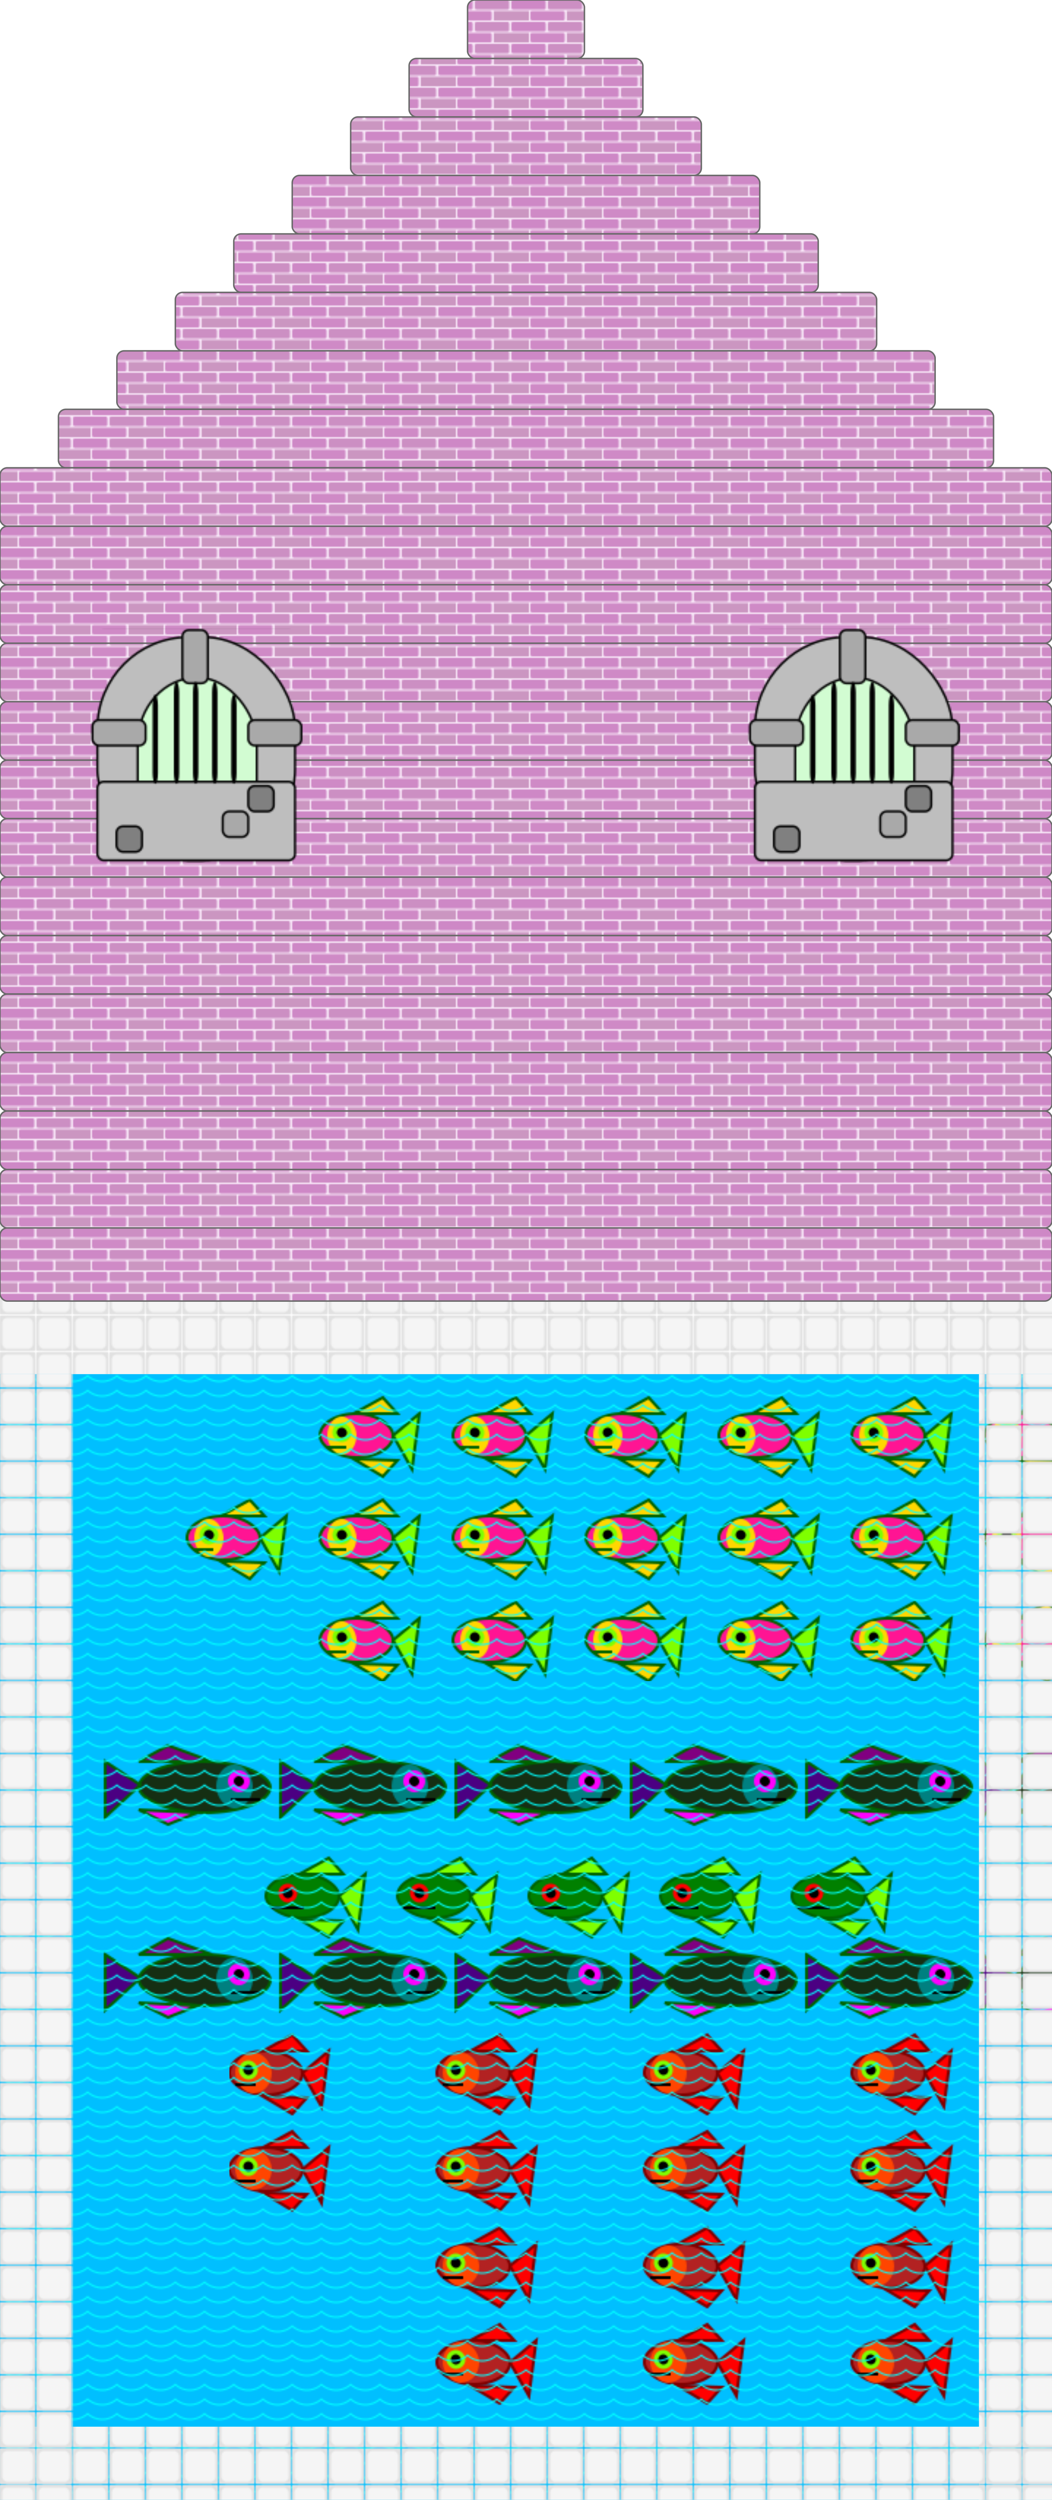 <!--block6 container-->
<svg width="720" height="1710" x="0" y="0"
    xmlns="http://www.w3.org/2000/svg" class="block6">
    <defs>
        <!-- pink bricks -->
        <pattern id="redBricks" patternUnits="userSpaceOnUse" x="0" y="0" width="50" height="15">
            <rect width="323" height="580" x="0" y="0" fill="#f9e9f9" />
            <rect width="23.5" height="6.5" x="0" y="0" rx="1" fill="#ce88c6" />
            <rect width="23.5" height="6.5" x="25" y="0" rx="1" fill="#cc8fc3" />
            <rect width="12" height="6.5" x="0" y="7.5" fill="#cb96c1" />
            <rect width="23.5" height="6.5" x="13" y="7.5" rx="1" fill="#cf8ac6" />
            <rect width="12" height="6.5" x="38" y="7.5" fill="#cb96c1" />
        </pattern>
        <!--plank pattern-->
        <pattern id="planks" patternUnits="userSpaceOnUse" x="0" y="0" width="100" height="500">
            <rect width="80" height="500" fill="burlywood" stroke="saddlebrown" stroke-width="2" />
            <polygon points="0,0 0,500 20,500 20,0 40,0 40,500 60,500 60,0 80,0 80,500 100,500 100,0" style="stroke:saddlebrown;stroke-width:2;fill:burlywood;" />
        </pattern>
        <pattern id="floorPattern" patternUnits="userSpaceOnUse" x="0" y="0" height="24.1" width="24.2">
            <rect width="25" height="25" x="0" y="0" fill="#e1e1e1" />
            <rect width="24.1" height="24.2" x="0" y="0" rx="5" fill="whitesmoke" stroke="#e1e1e1" stroke-width="3" />
        </pattern>
        <!-- window pattern -->
        <pattern id="windowPattern" patternUnits="userSpaceOnUse" x="60" y="-50" width="150" height="160" viewBox="0 0 100 110">
            <!-- stone work -->
            <rect width="93" height="105" x="3" y="4" fill="#bebebe" rx="43" stroke="black" />
            <rect width="56" height="83" x="22" y="23" rx="31" stroke="black" fill="#d2fcd2" />
            <!-- more stone work -->
            <rect width="93" height="37" x="3" y="72" fill="#bebebe" rx="3" stroke="black" />
            <rect width="12" height="25" x="43" y=".7" fill="darkgrey" rx="3" stroke="black" />
            <rect width="25" height="12" x=".7" y="43" fill="darkgrey" rx="3" stroke="black" />
            <rect width="25" height="12" x="74" y="43" fill="darkgrey" rx="3" stroke="black" />
            <rect width="12" height="12" x="74" y="74" fill="grey" rx="3" stroke="black" />
            <rect width="12" height="12" x="62" y="86" fill="darkgrey" rx="3" stroke="black" />
            <rect width="12" height="12" x="12" y="93" fill="grey" rx="3" stroke="black" />
            <!-- bars -->
            <rect width="2.5" height="42" x="29" y="31" rx="5" />
            <rect width="2.5" height="48" x="39" y="25" rx="5" />
            <rect width="2.5" height="48" x="48" y="25" rx="5" />
            <rect width="2.5" height="48" x="57" y="25" rx="5" />
            <rect width="2.5" height="42" x="66" y="31" rx="5" />
        </pattern>
        <!-- water pattern -->
        <pattern id="waterPattern" patternUnits="userSpaceOnUse" x="0" y="0" height="10" width="20">
            <circle cx="10" cy="-10" r="15" fill="transparent" stroke="aqua" stroke-width="1" />
        </pattern>
        <!-- small green fish pattern -->
        <pattern id="smallGreenFish" patternUnits="userSpaceOnUse" x="0" y="0" width="90" height="70">
            <rect width="50" height="30" x="2" y="22" rx="30" fill="green" stroke="darkgreen" stroke-width="2" />
            <polygon points="52,37 70,22 65,60" style="fill:chartreuse;stroke:darkgreen;stroke-width:2;" />
            <polygon points="25,22 45,11 55,22" style="fill:chartreuse;stroke:darkgreen;stroke-width:2;" />
            <polygon points="25,53 45,65 55,54" style="fill:chartreuse;stroke:darkgreen;stroke-width:2;" />
            <rect width="10" height="10" rx="5" stroke="red" stroke-width="3" x="12" y="30" />
            <polygon points="6,45 28,45 6,45" style="stroke:black;stroke-width:2;" />
        </pattern>
        <!-- green fish pattern -->
        <pattern id="greenFish" patternUnits="userSpaceOnUse" x="70" y="-5" width="120" height="66">
            <rect width="90" height="35" x="25" y="22" rx="50" fill="#152f13" stroke="darkgreen" stroke-width="2" />
            <rect width="25" height="30" x="78" y="24" rx="50" fill="teal" />
            <polygon points="26,38 2,22 2,60" style="fill:indigo;stroke:darkgreen;stroke-width:2;" />
            <polygon points="25,22 45,11 75,22" style="fill:purple;stroke:darkgreen;stroke-width:2;" />
            <polygon points="25,55 45,65 65,57" style="fill:fuchsia;stroke:darkgreen;stroke-width:2;" />
            <rect width="11" height="11" x="88" y="30" rx="10" stroke="magenta" stroke-width="4" />
            <polygon points="108,48 88,48 108,48" style="stroke:black;stroke-width:2;" />
        </pattern>
        <!-- red fish pattern -->
        <pattern id="redFish" patternUnits="userSpaceOnUse" x="13" y="-5" width="142" height="66">
            <rect width="50" height="30" x="2" y="22" rx="30" fill="firebrick" stroke="maroon" stroke-width="2" />
            <rect width="25" height="28" x="6" y="23" rx="30" fill="orangered" />
            <polygon points="52,37 70,22 65,60" style="fill:red;stroke:maroon;stroke-width:2;" />
            <polygon points="25,22 45,11 55,22" style="fill:red;stroke:maroon;stroke-width:2;" />
            <polygon points="25,53 45,65 55,54" style="fill:red;stroke:maroon;stroke-width:2;" />
            <rect width="10" height="10" x="10" y="30" rx="5" stroke="chartreuse" stroke-width="3" />
            <polygon points="6,45 20,45 6,45" style="stroke:black;stroke-width:2;" />
        </pattern>
        <!-- tropical fish pattern -->
        <pattern id="tropicalFish" patternUnits="userSpaceOnUse" x="35" y="35" width="91" height="70">
            <rect width="50" height="30" x="2" y="22" rx="30" fill="deeppink" stroke="darkgreen" stroke-width="2" />
            <rect width="20" height="26" x="7" y="24" rx="30" fill="gold"/>
            <polygon points="52,37 70,22 65,60" style="fill:chartreuse;stroke:darkgreen;stroke-width:2;" />
            <polygon points="25,22 45,11 55,22" style="fill:gold;stroke:darkgreen;stroke-width:2;" />
            <polygon points="25,53 45,65 55,54" style="fill:gold;stroke:darkgreen;stroke-width:2;" />
            <rect width="10" height="10" rx="5" stroke="chartreuse" stroke-width="3" x="12" y="30" />
            <polygon points="6,45 20,45 6,45" style="stroke:darkgreen;stroke-width:2;" />
        </pattern>
        <!-- define jewel pattern -->
        <pattern id="jewels" patternUnits="userSpaceOnUse" x="0" y="0" height="46" width="46" viewBox="0 0 46 46">
            <rect width="10" height="5" x="5" y="0" fill="black" />
            <rect width="15" height="5" x="20" y="0" fill="black" />
            <rect width="5" height="15" x="0" y="5" fill="black" />
            <rect width="5" height="10" x="5" y="5" fill="white" />
            <rect width="5" height="5" x="5" y="15" fill="red" />
            <rect width="5" height="5" x="5" y="20" fill="black" />
            <rect width="5" height="20" x="10" y="5" fill="red" />
            <rect width="5" height="5" x="10" y="25" fill="black" />
            <rect width="5" height="5" x="15" y="5" fill="black" />
            <rect width="5" height="20" x="10" y="5" fill="red" />
            <rect width="5" height="15" x="15" y="10" fill="red" />
            <rect width="5" height="5" x="15" y="25" fill="maroon" />
            <rect width="5" height="5" x="15" y="30" fill="black" />
            <rect width="5" height="20" x="20" y="5" fill="red" />
            <rect width="5" height="5" x="20" y="25" fill="maroon" />
            <rect width="5" height="5" x="20" y="30" fill="black" />
            <rect width="5" height="15" x="25" y="5" fill="red" />
            <rect width="5" height="5" x="25" y="20" fill="maroon" />
            <rect width="5" height="5" x="25" y="25" fill="black" />
            <rect width="5" height="15" x="30" y="5" fill="maroon" />
            <rect width="5" height="5" x="30" y="20" fill="black" />
            <rect width="5" height="15" x="35" y="5" fill="black" />
        </pattern>
    <!-- define tree pattern -->
    <pattern id="treePattern" patternUnits="userSpaceOnUse" x="0" y="0" height="50" width="50" viewBox="0 0 10 10" >
        <rect width="10" height="10" x="20" y="40" fill="maroon" />
        <polygon points="25,0 40,15 30,15 45,25 35,25 50,40 0,40 15,25 5,25 20,15 10,15 " style="fill:darkgreen;"/>
    </pattern>
</defs>
<!--pink palace-->
<rect width="80" height="40" x="320" y="0" fill="url(#redBricks)" stroke="dimgrey" rx="5" stroke-width="1" />
<rect width="160" height="40" x="280" y="40" fill="url(#redBricks)" stroke="dimgrey" rx="5" stroke-width="1" />
<rect width="240" height="40" x="240" y="80" fill="url(#redBricks)" stroke="dimgrey" rx="5" stroke-width="1" />
<rect width="320" height="40" x="200" y="120" fill="url(#redBricks)" stroke="dimgrey" rx="5" stroke-width="1" />
<rect width="400" height="40" x="160" y="160" fill="url(#redBricks)" stroke="dimgrey" rx="5" stroke-width="1" />
<rect width="480" height="40" x="120" y="200" fill="url(#redBricks)" stroke="dimgrey" rx="5" stroke-width="1" />
<rect width="560" height="40" x="80" y="240" fill="url(#redBricks)" stroke="dimgrey" rx="5" stroke-width="1" />
<rect width="640" height="40" x="40" y="280" fill="url(#redBricks)" stroke="dimgrey" rx="5" stroke-width="1" />
<rect width="720" height="40" x="0" y="320" fill="url(#redBricks)" stroke="dimgrey" rx="5" stroke-width="1" />

<rect width="720" height="40" x="0" y="360" fill="url(#redBricks)" stroke="dimgrey" rx="5" stroke-width="1" />
<rect width="720" height="40" x="0" y="400" fill="url(#redBricks)" stroke="dimgrey" rx="5" stroke-width="1" />
<rect width="720" height="40" x="0" y="440" fill="url(#redBricks)" stroke="dimgrey" rx="5" stroke-width="1" />
<rect width="720" height="40" x="0" y="480" fill="url(#redBricks)" stroke="dimgrey" rx="5" stroke-width="1" />
<rect width="720" height="40" x="0" y="520" fill="url(#redBricks)" stroke="dimgrey" rx="5" stroke-width="1" />
<rect width="720" height="40" x="0" y="560" fill="url(#redBricks)" stroke="dimgrey" rx="5" stroke-width="1" />
<rect width="720" height="40" x="0" y="600" fill="url(#redBricks)" stroke="dimgrey" rx="5" stroke-width="1" />
<rect width="720" height="40" x="0" y="640" fill="url(#redBricks)" stroke="dimgrey" rx="5" stroke-width="1" />
<rect width="720" height="40" x="0" y="680" fill="url(#redBricks)" stroke="dimgrey" rx="5" stroke-width="1" />
<rect width="720" height="40" x="0" y="720" fill="url(#redBricks)" stroke="dimgrey" rx="5" stroke-width="1" />
<rect width="720" height="40" x="0" y="760" fill="url(#redBricks)" stroke="dimgrey" rx="5" stroke-width="1" />
<rect width="720" height="150" x="0" y="825" fill="url(#floorPattern)" />
<rect width="720" height="40" x="0" y="800" fill="url(#redBricks)" stroke="dimgrey" rx="5" stroke-width="1" />
<rect width="720" height="50" x="0" y="840" fill="url(#redBricks)" stroke="dimgrey" rx="5" stroke-width="1" />
<rect width="150" height="160" x="60" y="430" fill="url(#windowPattern)" />
<rect width="150" height="160" x="510" y="430" fill="url(#windowPattern)" />
<rect width="150" height="150" x="0" y="800" fill="url(#treePattern)" />

<!--ocean-->
<rect width="720" height="1000" x="0" y="940" fill="deepskyblue" />
<rect width="720" height="66" x="157" y="1390" fill="url(#redFish)" />
<rect width="720" height="66" x="157" y="1452" fill="url(#redFish)" />
<rect width="720" height="66" x="212" y="950" fill="url(#tropicalFish)" />
<rect width="720" height="66" x="120" y="1016" fill="url(#tropicalFish)" />
<rect width="720" height="66" x="212" y="1084" fill="url(#tropicalFish)" />
<rect width="700" height="66" x="70" y="1188" fill="url(#greenFish)" />
<rect width="468" height="66" x="162" y="1264" fill="url(#smallGreenFish)" />
<rect width="720" height="66" x="228" y="1516" fill="url(#redFish)" />
<rect width="720" height="66" x="228" y="1585" fill="url(#redFish)" />
<rect width="650" height="66" x="70" y="1320" fill="url(#greenFish)" />
<rect width="720" height="1000" x="0" y="940" fill="url(#waterPattern)" />
<rect width="50" height="1000" x="0" y="940" fill="url(#floorPattern)" />
<rect width="50" height="1000" x="670" y="940" fill="url(#floorPattern)" />
<rect width="720" height="50" x="0" y="1660" fill="url(#floorPattern)" />







</svg>